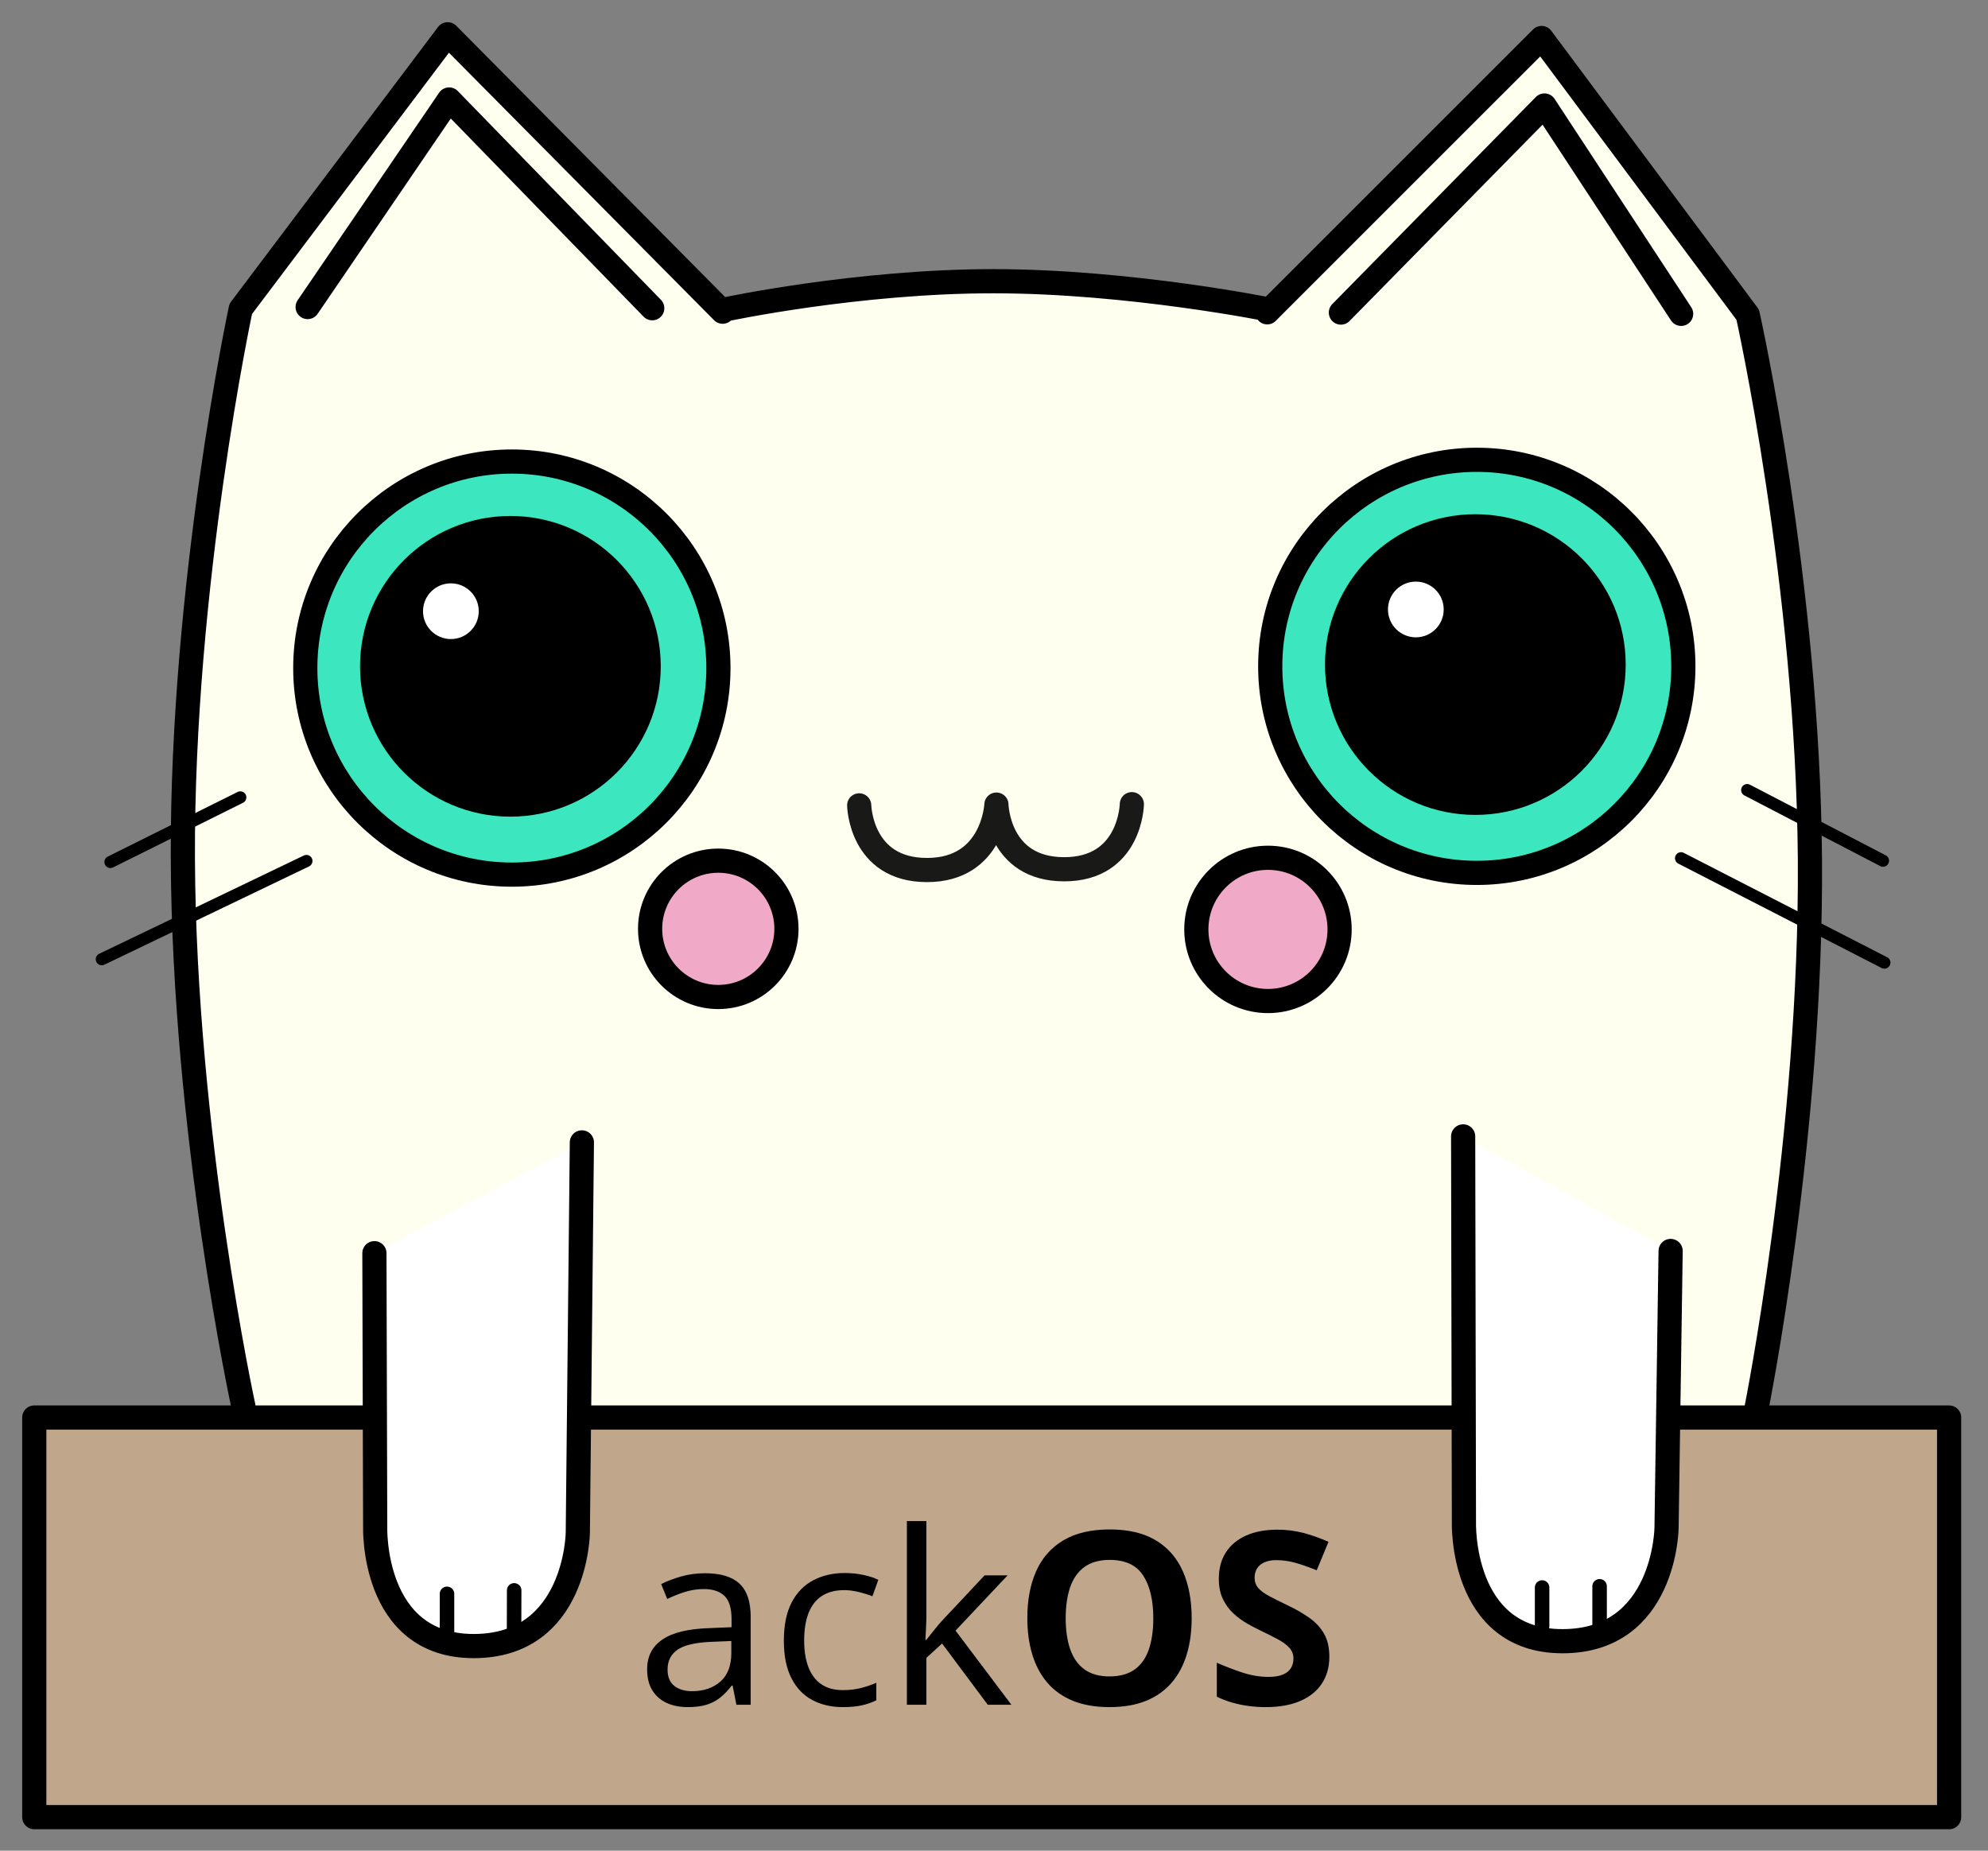<?xml version="1.0" encoding="UTF-8" standalone="no"?>
<!DOCTYPE svg PUBLIC "-//W3C//DTD SVG 1.1//EN" "http://www.w3.org/Graphics/SVG/1.1/DTD/svg11.dtd">
<!-- Created with Vectornator (http://vectornator.io/) -->
<svg height="100%" stroke-miterlimit="10" style="fill-rule:nonzero;clip-rule:evenodd;stroke-linecap:round;stroke-linejoin:round;" version="1.1" viewBox="0 0 822.15 765.45" width="100%" xml:space="preserve" xmlns="http://www.w3.org/2000/svg" xmlns:xlink="http://www.w3.org/1999/xlink">
<rect x="0" y="0" width="822.15" height="765.45" fill="#808080" stroke="none"/>
<defs>
<clipPath id="TextBounds">
<rect height="121.417" width="305.812" x="261.537" y="598.098"/>
</clipPath>
</defs>
<g id="Layer-2">
<g opacity="1">
<path d="M100.653 581.66C100.653 581.66 76.094 468.41 75.621 355.056C75.148 241.703 99.554 127.775 99.554 127.775L185.143 14.175L298.858 128.919L300.115 127.939C300.115 127.939 354.759 116.282 410.981 116.312C467.203 116.343 525.003 128.059 525.003 128.059L524.069 129.175L637.525 15.724L722.787 130.166C722.787 130.166 747.678 241.554 748.502 355.168C749.327 468.782 726.285 583.099 726.285 583.099" fill="#fffff0" fill-rule="evenodd" opacity="1" stroke="#000000" stroke-linecap="round" stroke-linejoin="round" stroke-width="10"/>
<path d="M127.396 128.793" fill="none" fill-rule="evenodd" opacity="1" stroke="#000000" stroke-linecap="round" stroke-linejoin="round" stroke-width="10"/>
<path d="M96.395 132.009" fill="none" fill-rule="evenodd" opacity="1" stroke="#000000" stroke-linecap="round" stroke-linejoin="round" stroke-width="10"/>
<path d="M14.175 586.304L806.072 586.304L806.072 751.586L14.175 751.586L14.175 586.304Z" fill="#c0a78b" fill-rule="evenodd" opacity="1" stroke="#000000" stroke-linecap="round" stroke-linejoin="round" stroke-width="10"/>
<g fill="#000000" opacity="1" stroke="none">
<path clip-path="url(#TextBounds)" d="M291.602 650.703C297.982 650.703 302.718 652.135 305.811 655C308.903 657.864 310.45 662.438 310.45 668.721L310.45 705.098L304.541 705.098L302.979 697.187L302.588 697.187C301.091 699.141 299.528 700.776 297.901 702.095C296.273 703.413 294.393 704.406 292.261 705.073C290.129 705.74 287.517 706.074 284.424 706.074C281.169 706.074 278.28 705.504 275.757 704.365C273.234 703.226 271.249 701.501 269.8 699.189C268.352 696.878 267.627 693.948 267.627 690.4C267.627 685.062 269.743 680.96 273.975 678.096C278.207 675.231 284.652 673.669 293.311 673.408L302.539 673.017L302.539 669.746C302.539 665.124 301.547 661.885 299.561 660.029C297.575 658.174 294.776 657.246 291.162 657.246C288.363 657.246 285.694 657.653 283.155 658.467C280.616 659.28 278.207 660.241 275.928 661.348L273.438 655.195C275.847 653.958 278.614 652.9 281.739 652.021C284.864 651.142 288.151 650.703 291.602 650.703ZM302.442 678.73L294.287 679.072C287.614 679.333 282.91 680.423 280.176 682.344C277.442 684.264 276.075 686.982 276.075 690.498C276.075 693.558 277.002 695.82 278.858 697.285C280.713 698.75 283.171 699.482 286.231 699.482C290.983 699.482 294.873 698.164 297.901 695.527C300.928 692.891 302.442 688.935 302.442 683.662L302.442 678.73Z" fill-rule="evenodd"/>
<path clip-path="url(#TextBounds)" d="M348.584 706.074C343.767 706.074 339.519 705.081 335.84 703.096C332.162 701.11 329.297 698.083 327.246 694.014C325.196 689.945 324.17 684.818 324.17 678.633C324.17 672.155 325.253 666.857 327.417 662.739C329.582 658.621 332.569 655.57 336.377 653.584C340.186 651.598 344.515 650.605 349.366 650.605C352.035 650.605 354.615 650.874 357.105 651.411C359.595 651.948 361.638 652.624 363.233 653.437L360.791 660.224C359.164 659.573 357.284 658.988 355.152 658.467C353.02 657.946 351.026 657.685 349.17 657.685C345.459 657.685 342.375 658.483 339.917 660.078C337.46 661.673 335.62 664.017 334.4 667.109C333.179 670.202 332.569 674.01 332.569 678.535C332.569 682.864 333.163 686.559 334.351 689.619C335.539 692.679 337.313 695.015 339.673 696.626C342.033 698.237 344.987 699.043 348.535 699.043C351.367 699.043 353.923 698.742 356.201 698.14C358.48 697.537 360.547 696.829 362.403 696.016L362.403 703.242C360.612 704.154 358.618 704.853 356.421 705.342C354.224 705.83 351.612 706.074 348.584 706.074Z" fill-rule="evenodd"/>
<path clip-path="url(#TextBounds)" d="M383.106 629.121L383.106 668.574C383.106 669.876 383.057 671.463 382.959 673.335C382.862 675.207 382.78 676.859 382.715 678.291L383.057 678.291C383.741 677.445 384.742 676.191 386.06 674.531C387.378 672.871 388.493 671.536 389.405 670.527L407.178 651.582L416.7 651.582L395.166 674.433L418.262 705.098L408.496 705.098L389.6 679.756L383.106 685.713L383.106 705.098L375.049 705.098L375.049 629.121L383.106 629.121Z" fill-rule="evenodd"/>
<path clip-path="url(#TextBounds)" d="M492.823 669.307C492.823 674.808 492.139 679.813 490.772 684.321C489.405 688.83 487.329 692.711 484.546 695.967C481.763 699.222 478.239 701.72 473.975 703.462C469.711 705.203 464.665 706.074 458.838 706.074C453.011 706.074 447.966 705.203 443.701 703.462C439.437 701.72 435.913 699.222 433.13 695.967C430.347 692.711 428.272 688.822 426.905 684.297C425.537 679.772 424.854 674.743 424.854 669.209C424.854 661.82 426.066 655.382 428.492 649.897C430.917 644.412 434.652 640.156 439.698 637.129C444.743 634.101 451.156 632.588 458.936 632.588C466.683 632.588 473.055 634.101 478.052 637.129C483.049 640.156 486.76 644.42 489.185 649.922C491.61 655.423 492.823 661.885 492.823 669.307ZM440.723 669.307C440.723 674.287 441.35 678.576 442.603 682.173C443.856 685.77 445.817 688.537 448.487 690.474C451.156 692.41 454.606 693.379 458.838 693.379C463.135 693.379 466.618 692.41 469.287 690.474C471.957 688.537 473.902 685.77 475.122 682.173C476.343 678.576 476.953 674.287 476.953 669.307C476.953 661.82 475.554 655.928 472.754 651.631C469.955 647.334 465.349 645.185 458.936 645.185C454.672 645.185 451.197 646.154 448.511 648.091C445.825 650.028 443.856 652.794 442.603 656.391C441.35 659.988 440.723 664.294 440.723 669.307Z" fill-rule="evenodd"/>
<path clip-path="url(#TextBounds)" d="M549.756 685.273C549.756 689.505 548.731 693.183 546.68 696.308C544.629 699.433 541.643 701.842 537.72 703.535C533.797 705.228 529.037 706.074 523.438 706.074C520.964 706.074 518.547 705.911 516.187 705.586C513.827 705.26 511.564 704.78 509.4 704.145C507.235 703.511 505.176 702.721 503.223 701.777L503.223 687.715C506.608 689.212 510.124 690.563 513.77 691.767C517.416 692.972 521.029 693.574 524.61 693.574C527.084 693.574 529.077 693.249 530.591 692.598C532.105 691.947 533.203 691.051 533.887 689.912C534.571 688.773 534.912 687.471 534.912 686.006C534.912 684.215 534.31 682.685 533.106 681.416C531.901 680.146 530.249 678.958 528.15 677.851C526.05 676.745 523.682 675.557 521.045 674.287C519.385 673.506 517.578 672.554 515.625 671.431C513.672 670.308 511.817 668.932 510.059 667.305C508.301 665.677 506.861 663.699 505.738 661.372C504.615 659.044 504.053 656.253 504.053 652.998C504.053 648.734 505.03 645.088 506.983 642.06C508.936 639.033 511.727 636.714 515.357 635.102C518.986 633.491 523.275 632.685 528.223 632.685C531.934 632.685 535.474 633.117 538.843 633.979C542.212 634.842 545.736 636.087 549.414 637.715L544.532 649.482C541.244 648.148 538.298 647.114 535.694 646.382C533.089 645.649 530.436 645.283 527.735 645.283C525.847 645.283 524.235 645.584 522.901 646.186C521.566 646.789 520.557 647.635 519.873 648.725C519.19 649.816 518.848 651.077 518.848 652.51C518.848 654.202 519.344 655.627 520.337 656.782C521.33 657.938 522.827 659.053 524.829 660.127C526.831 661.201 529.33 662.454 532.325 663.887C535.97 665.612 539.087 667.41 541.675 669.282C544.263 671.154 546.257 673.351 547.657 675.874C549.056 678.397 549.756 681.53 549.756 685.273Z" fill-rule="evenodd"/>
</g>
<path d="M126.252 276.324C126.252 229.145 164.498 190.899 211.678 190.899C258.857 190.899 297.103 229.145 297.103 276.324C297.103 323.503 258.857 361.75 211.678 361.75C164.498 361.75 126.252 323.503 126.252 276.324Z" fill="#3ce6be" fill-rule="evenodd" opacity="1" stroke="#000000" stroke-linecap="round" stroke-linejoin="round" stroke-width="10"/>
<path d="M153.896 275.589C153.896 244.009 179.497 218.408 211.078 218.408C242.658 218.408 268.259 244.009 268.259 275.589C268.259 307.17 242.658 332.771 211.078 332.771C179.497 332.771 153.896 307.17 153.896 275.589Z" fill="#000000" fill-rule="evenodd" opacity="1" stroke="#000000" stroke-linecap="round" stroke-linejoin="round" stroke-width="10"/>
<path d="M355.325 333.104C355.325 333.104 355.824 359.85 383.353 359.85C410.882 359.85 412.073 332.786 412.073 332.786C412.073 332.786 412.571 359.532 440.1 359.532C467.63 359.532 468.086 332.611 468.086 332.611" fill="none" fill-rule="evenodd" opacity="0.9" stroke="#000000" stroke-linecap="round" stroke-linejoin="round" stroke-width="10"/>
<path d="M169.944 252.798C169.944 243.673 177.342 236.276 186.467 236.276C195.593 236.276 202.99 243.673 202.99 252.798C202.99 261.924 195.593 269.321 186.467 269.321C177.342 269.321 169.944 261.924 169.944 252.798Z" fill="#ffffff" fill-rule="evenodd" opacity="1" stroke="#000000" stroke-linecap="round" stroke-linejoin="round" stroke-width="10"/>
<path d="M525.312 275.604C525.312 228.425 563.558 190.179 610.737 190.179C657.916 190.179 696.163 228.425 696.163 275.604C696.163 322.783 657.916 361.029 610.737 361.029C563.558 361.029 525.312 322.783 525.312 275.604Z" fill="#3ce6be" fill-rule="evenodd" opacity="1" stroke="#000000" stroke-linecap="round" stroke-linejoin="round" stroke-width="10"/>
<path d="M552.956 274.869C552.956 243.289 578.557 217.688 610.137 217.688C641.718 217.688 667.319 243.289 667.319 274.869C667.319 306.45 641.718 332.051 610.137 332.051C578.557 332.051 552.956 306.45 552.956 274.869Z" fill="#000000" fill-rule="evenodd" opacity="1" stroke="#000000" stroke-linecap="round" stroke-linejoin="round" stroke-width="10"/>
<path d="M569.004 252.078C569.004 242.953 576.402 235.556 585.527 235.556C594.652 235.556 602.05 242.953 602.05 252.078C602.05 261.204 594.652 268.601 585.527 268.601C576.402 268.601 569.004 261.204 569.004 252.078Z" fill="#ffffff" fill-rule="evenodd" opacity="1" stroke="#000000" stroke-linecap="round" stroke-linejoin="round" stroke-width="10"/>
<path d="M722.556 326.778L778.724 355.997L722.556 326.778Z" fill="#ffffff" fill-rule="evenodd" opacity="1" stroke="#000000" stroke-linecap="round" stroke-linejoin="round" stroke-width="5"/>
<path d="M695.209 354.975L779.303 398.151L695.209 354.975Z" fill="#ffffff" fill-rule="evenodd" opacity="1" stroke="#000000" stroke-linecap="round" stroke-linejoin="round" stroke-width="5"/>
<path d="M45.67 356.525L99.383 329.802L45.67 356.525Z" fill="#ffffff" fill-rule="evenodd" opacity="1" stroke="#000000" stroke-linecap="round" stroke-linejoin="round" stroke-width="5"/>
<path d="M42.089 396.75L126.727 356.097L42.089 396.75Z" fill="#ffffff" fill-rule="evenodd" opacity="1" stroke="#000000" stroke-linecap="round" stroke-linejoin="round" stroke-width="5"/>
<path d="M268.854 384.171C268.854 368.601 281.476 355.979 297.046 355.979C312.616 355.979 325.238 368.601 325.238 384.171C325.238 399.741 312.616 412.362 297.046 412.362C281.476 412.362 268.854 399.741 268.854 384.171Z" fill="#f0aac8" fill-rule="evenodd" opacity="1" stroke="#000000" stroke-linecap="round" stroke-linejoin="round" stroke-width="10"/>
<path d="M494.75 384.407C494.75 368.046 508.013 354.782 524.375 354.782C540.736 354.782 554 368.046 554 384.407C554 400.768 540.736 414.032 524.375 414.032C508.013 414.032 494.75 400.768 494.75 384.407Z" fill="#f0aac8" fill-rule="evenodd" opacity="1" stroke="#000000" stroke-linecap="round" stroke-linejoin="round" stroke-width="10"/>
<path d="M127.225 126.993L185.743 41.146L269.74 127.485" fill="none" fill-rule="evenodd" opacity="1" stroke="#000000" stroke-linecap="round" stroke-linejoin="round" stroke-width="10"/>
<path d="M554.535 129.28L638.72 43.633L695.244 129.811" fill="none" fill-rule="evenodd" opacity="1" stroke="#000000" stroke-linecap="round" stroke-linejoin="round" stroke-width="10"/>
<path d="M154.838 518.324L155.159 631.369C155.159 631.369 153.45 680.826 195.92 680.826C238.39 680.826 238.956 634.02 238.956 634.02L240.64 472.497" fill="#ffffff" fill-rule="evenodd" opacity="1" stroke="#000000" stroke-linecap="round" stroke-linejoin="round" stroke-width="10"/>
<path d="M605.093 470.017L605.415 629.356C605.415 629.356 603.705 678.812 646.175 678.812C688.645 678.812 689.211 632.006 689.211 632.006L690.895 517.405" fill="#ffffff" fill-rule="evenodd" opacity="1" stroke="#000000" stroke-linecap="round" stroke-linejoin="round" stroke-width="10"/>
<path d="M184.863 675.367L184.863 659.225" fill="#fffff0" fill-rule="evenodd" opacity="1" stroke="#000000" stroke-linecap="round" stroke-linejoin="round" stroke-width="6"/>
<path d="M212.595 674.647L212.639 657.785" fill="#ffffff" fill-rule="evenodd" opacity="1" stroke="#000000" stroke-linecap="round" stroke-linejoin="round" stroke-width="6"/>
<path d="M637.745 672.739L637.745 656.598" fill="#fffff0" fill-rule="evenodd" opacity="1" stroke="#000000" stroke-linecap="round" stroke-linejoin="round" stroke-width="6"/>
<path d="M661.524 672.241L661.524 656.1" fill="#fffff0" fill-rule="evenodd" opacity="1" stroke="#000000" stroke-linecap="round" stroke-linejoin="round" stroke-width="6"/>
</g>
</g>
</svg>
